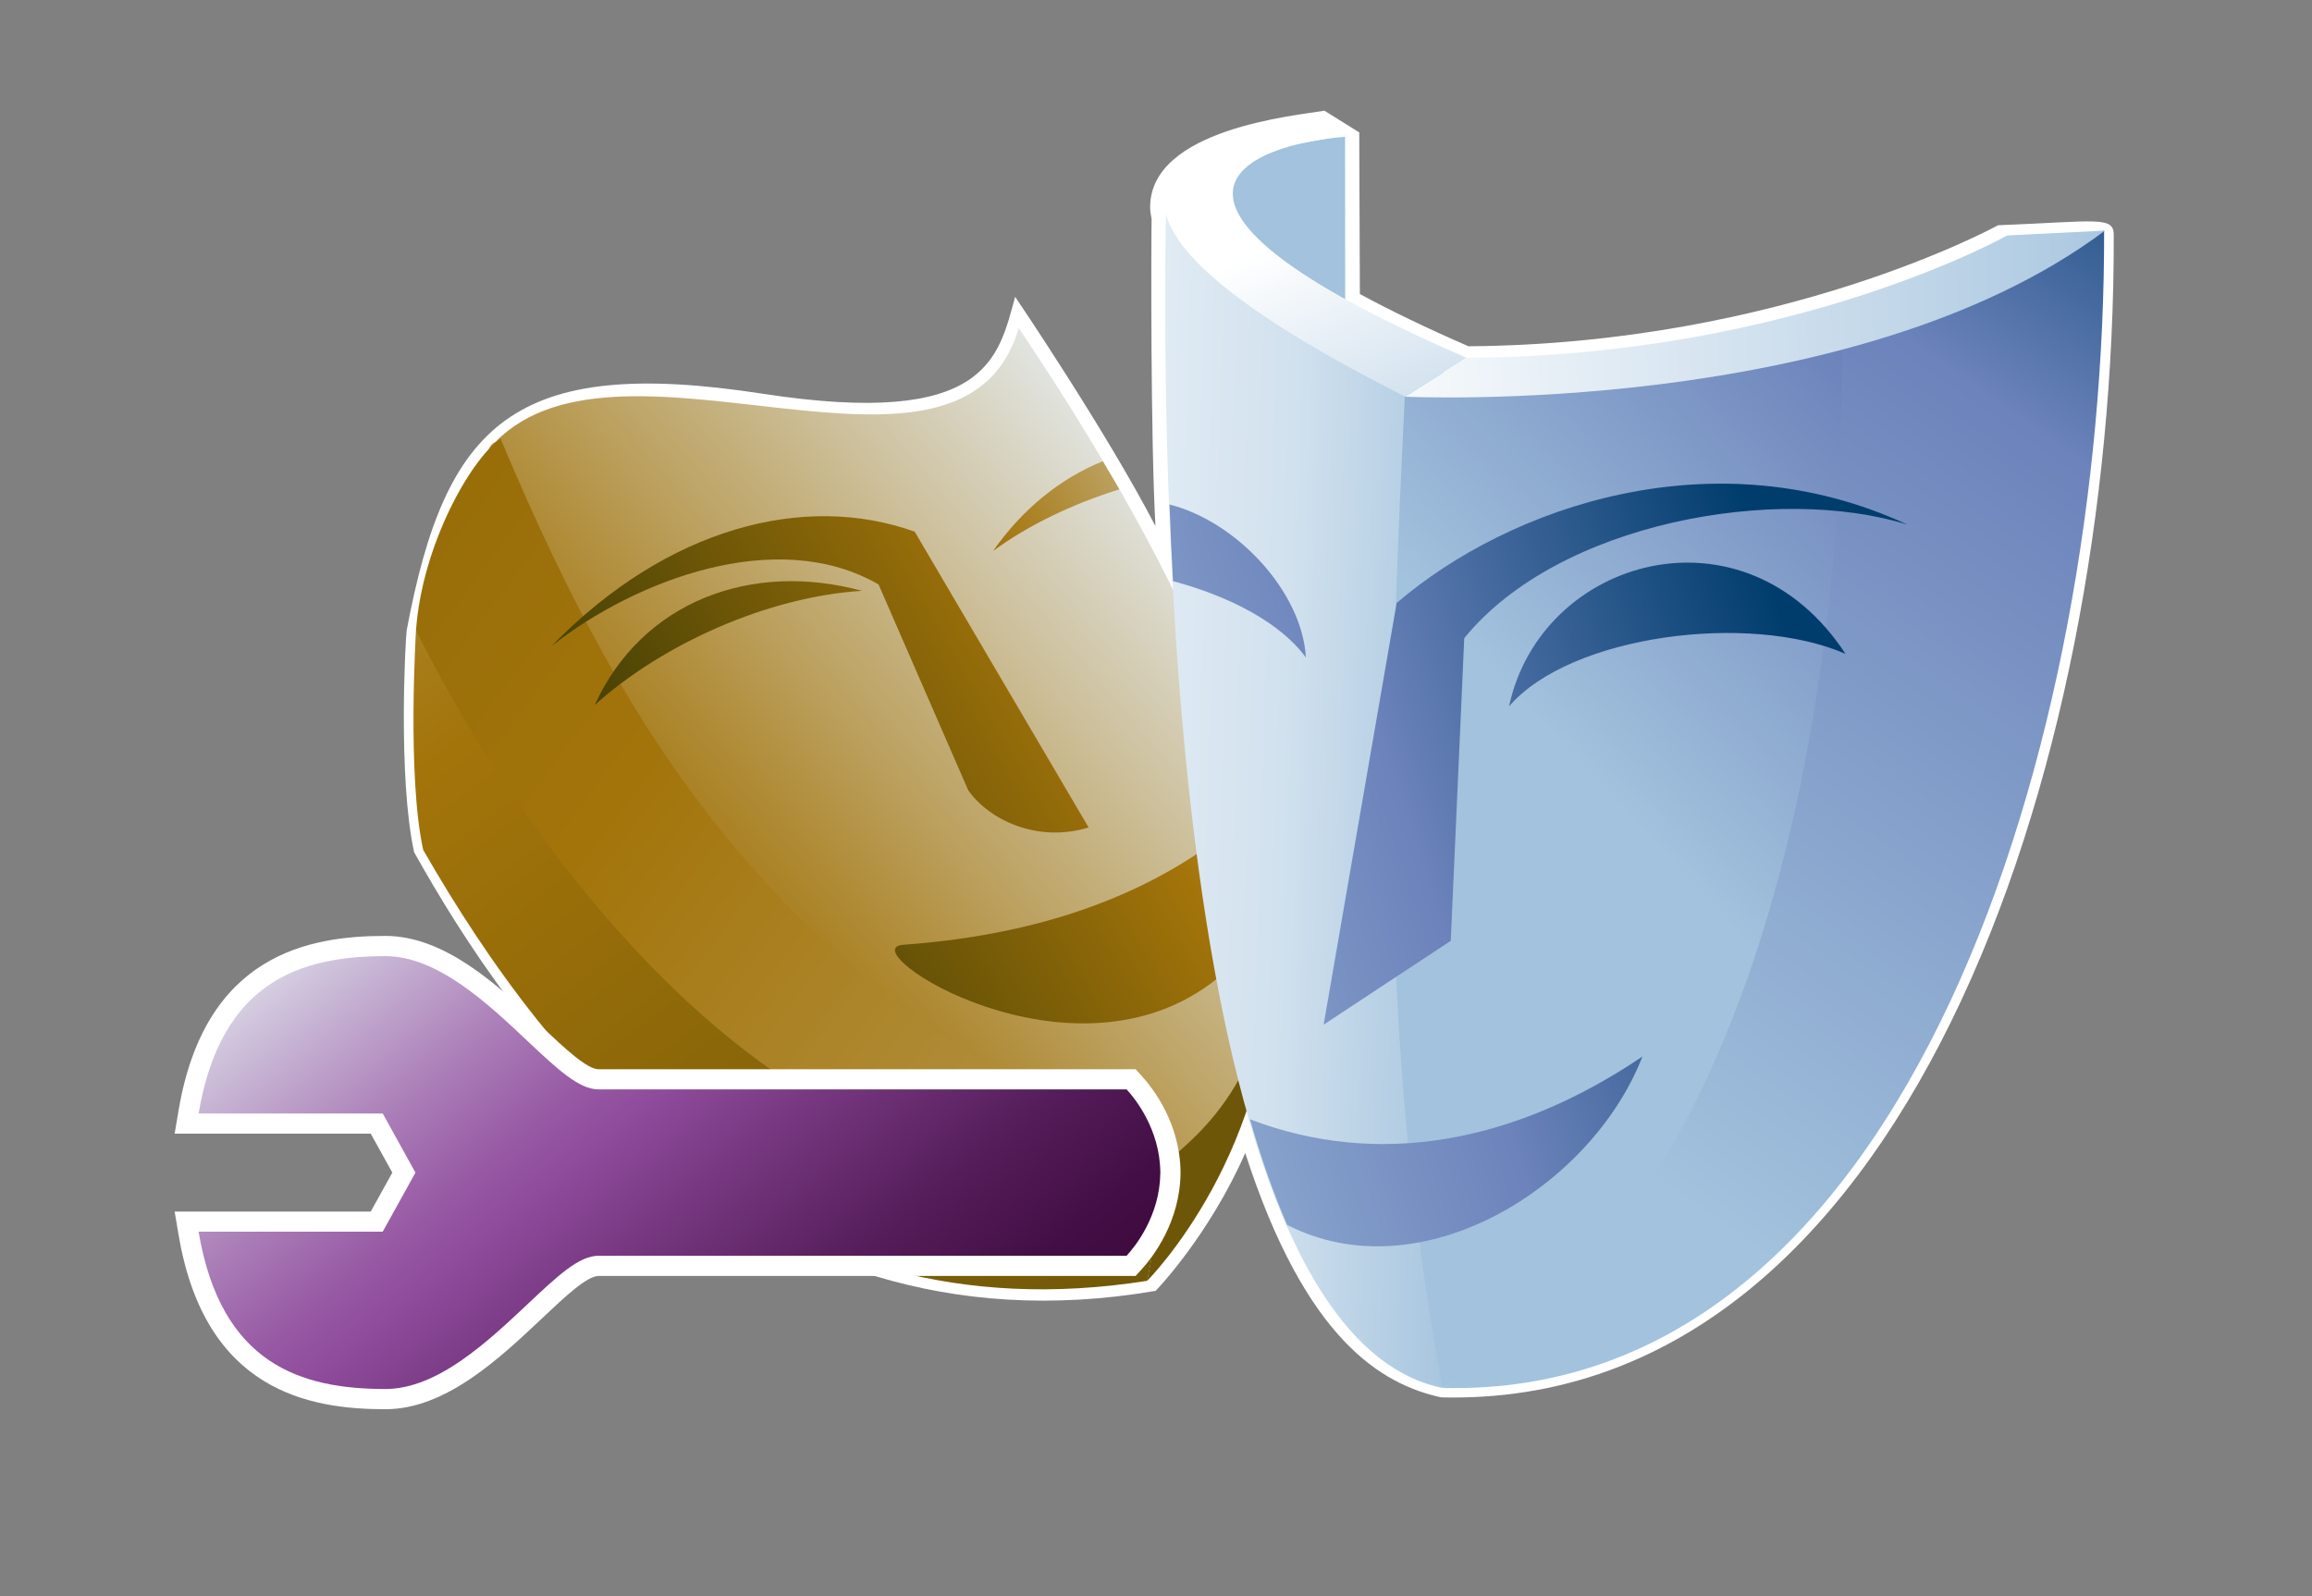 <?xml version="1.0" encoding="UTF-8"?>
<svg xmlns="http://www.w3.org/2000/svg" xmlns:xlink="http://www.w3.org/1999/xlink" contentScriptType="text/ecmascript" width="84" baseProfile="tiny" zoomAndPan="magnify" contentStyleType="text/css" viewBox="0 0 84 58" height="58" preserveAspectRatio="xMidYMid meet" version="1.1">
    <rect x="0" y="0" width="84" height="58" fill="#808080" stroke="none"/>
    <g>
        <g>
            <path fill="#ffffff" d="M 41.787 7.53 C 41.787 7.669 41.812 7.811 41.84 7.954 C 41.824 8.87 41.802 15.937 41.98 19.117 C 40.178 15.643 36.883 10.786 36.883 10.786 C 36.266 13.001 35.894 15.567 27.706 14.306 C 18.637 12.909 16.181 15.414 14.777 22.897 C 14.735 23.119 14.45 28.255 15.047 30.969 C 18.514 37.164 26.792 49.514 41.988 46.905 C 41.988 46.905 43.91 44.926 45.242 41.898 C 47.448 48.721 50.205 50.294 52.357 50.776 C 69.175 51.195 76.838 27.954 76.797 8.574 C 76.818 7.834 76.227 8.042 72.592 8.185 C 72.592 8.185 64.778 12.5 53.353 12.582 C 51.838 11.925 50.523 11.288 49.407 10.684 C 49.405 10.09 49.385 4.812 49.385 4.812 L 48.12 4.023 C 47.093 4.198 41.787 4.675 41.787 7.53 z "/>
            <linearGradient x1="-741.233" gradientTransform="matrix(1.19 0 0 -1.19 871.511 1343.988)" y1="1142.584" x2="-683.112" gradientUnits="userSpaceOnUse" y2="1065.648" xlink:type="simple" xlink:actuate="onLoad" id="XMLID_18_" xlink:show="other">
                <stop stop-color="#e6eef4" offset="0"/>
                <stop stop-color="#a3740a" offset="0.44"/>
                <stop stop-color="#474105" offset="0.94"/>
                <stop stop-color="#474105" offset="1"/>
            </linearGradient>
            <path fill="url(#XMLID_18_)" d="M 15.115 22.893 L 42.637 41.609 L 41.682 46.54 C 27.99 48.708 20.089 39.091 15.375 30.882 C 14.784 28.187 15.115 22.893 15.115 22.893 z "/>
            <path fill="#6d5607" d="M 41.682 46.539 C 41.682 46.539 46.433 41.792 46.211 34.299 L 42.491 42.138 L 41.682 46.539 z "/>
            <linearGradient x1="-695.918" gradientTransform="matrix(1.19 0 0 -1.19 871.511 1343.988)" y1="1113.507" x2="-710.792" gradientUnits="userSpaceOnUse" y2="1101.069" xlink:type="simple" xlink:actuate="onLoad" id="XMLID_19_" xlink:show="other">
                <stop stop-color="#e2e6e4" offset="0"/>
                <stop stop-color="#a3740a" offset="1"/>
            </linearGradient>
            <path fill="url(#XMLID_19_)" d="M 18.0 16.06 C 22.609 11.35 34.951 18.898 37.015 11.921 C 51.883 34.039 44.917 40.112 42.455 42.163 C 26.308 45.382 15.512 17.057 18.0 16.06 z "/>
            <linearGradient x1="-655.593" gradientTransform="matrix(1.19 0 0 -1.19 871.511 1343.988)" y1="1063.288" x2="-785.493" gradientUnits="userSpaceOnUse" y2="1160.328" xlink:type="simple" xlink:actuate="onLoad" id="XMLID_20_" xlink:show="other">
                <stop stop-color="#e6eef4" offset="0"/>
                <stop stop-color="#a3740a" offset="0.44"/>
                <stop stop-color="#474105" offset="0.94"/>
                <stop stop-color="#474105" offset="1"/>
            </linearGradient>
            <path fill="url(#XMLID_20_)" d="M 18.184 15.934 C 23.101 27.653 28.808 36.192 42.455 42.163 C 25.917 46.0 15.115 22.895 15.115 22.895 C 15.341 19.816 17.068 16.742 18.184 15.934 z "/>
            <linearGradient x1="-690.629" gradientTransform="matrix(1.19 0 0 -1.19 871.511 1343.988)" y1="1116.346" x2="-713.495" gradientUnits="userSpaceOnUse" y2="1103.029" xlink:type="simple" xlink:actuate="onLoad" id="XMLID_21_" xlink:show="other">
                <stop stop-color="#e6eef4" offset="0"/>
                <stop stop-color="#a3740a" offset="0.44"/>
                <stop stop-color="#474105" offset="0.94"/>
                <stop stop-color="#474105" offset="1"/>
            </linearGradient>
            <path fill="url(#XMLID_21_)" d="M 39.551 30.067 L 33.234 19.32 C 29.24 17.886 24.244 19.161 20.052 23.465 C 23.085 21.078 28.24 19.108 31.92 21.238 L 35.178 28.716 C 35.925 29.783 37.68 30.641 39.551 30.067 z "/>
            <linearGradient x1="-692.678" gradientTransform="matrix(1.19 0 0 -1.19 871.511 1343.988)" y1="1119.862" x2="-715.544" gradientUnits="userSpaceOnUse" y2="1106.546" xlink:type="simple" xlink:actuate="onLoad" id="XMLID_22_" xlink:show="other">
                <stop stop-color="#e6eef4" offset="0"/>
                <stop stop-color="#a3740a" offset="0.44"/>
                <stop stop-color="#474105" offset="0.94"/>
                <stop stop-color="#474105" offset="1"/>
            </linearGradient>
            <path fill="url(#XMLID_22_)" d="M 31.319 21.469 C 27.296 20.377 23.326 21.852 21.607 25.618 C 24.094 23.382 27.915 21.681 31.319 21.469 z "/>
            <linearGradient x1="-691.726" gradientTransform="matrix(1.19 0 0 -1.19 871.511 1343.988)" y1="1118.23" x2="-714.593" gradientUnits="userSpaceOnUse" y2="1104.913" xlink:type="simple" xlink:actuate="onLoad" id="XMLID_23_" xlink:show="other">
                <stop stop-color="#e6eef4" offset="0"/>
                <stop stop-color="#a3740a" offset="0.44"/>
                <stop stop-color="#474105" offset="0.94"/>
                <stop stop-color="#474105" offset="1"/>
            </linearGradient>
            <path fill="url(#XMLID_23_)" d="M 36.08 20.022 C 37.388 19.06 38.993 18.305 40.669 17.781 C 40.478 17.45 40.268 17.102 40.067 16.76 C 38.53 17.379 37.145 18.499 36.08 20.022 z "/>
            <linearGradient x1="-685.642" gradientTransform="matrix(1.19 0 0 -1.19 871.511 1343.988)" y1="1107.781" x2="-708.508" gradientUnits="userSpaceOnUse" y2="1094.465" xlink:type="simple" xlink:actuate="onLoad" id="XMLID_24_" xlink:show="other">
                <stop stop-color="#e6eef4" offset="0"/>
                <stop stop-color="#a3740a" offset="0.44"/>
                <stop stop-color="#474105" offset="0.94"/>
                <stop stop-color="#474105" offset="1"/>
            </linearGradient>
            <path fill="url(#XMLID_24_)" d="M 32.808 34.332 C 30.872 34.472 38.959 39.78 44.219 35.561 L 43.508 31.014 C 40.58 32.959 36.997 34.026 32.808 34.332 z "/>
            <polygon fill="#a2c2dd" points="44.072,14.527 48.873,11.112 48.869,4.907 44.428,5.742   "/>
            <linearGradient x1="-685.765" gradientTransform="matrix(1.19 0 0 -1.19 871.511 1343.988)" y1="1104.344" x2="-668.555" gradientUnits="userSpaceOnUse" y2="1120.424" xlink:type="simple" xlink:actuate="onLoad" id="XMLID_25_" xlink:show="other">
                <stop stop-color="#a2c2dd" offset="0"/>
                <stop stop-color="#a2c2dd" offset="0.1"/>
                <stop stop-color="#6c83bb" offset="0.71"/>
                <stop stop-color="#003d6d" offset="0.99"/>
                <stop stop-color="#003d6d" offset="1"/>
            </linearGradient>
            <path fill="url(#XMLID_25_)" d="M 52.409 50.433 C 67.356 42.359 67.038 15.974 67.065 12.467 L 51.081 13.622 C 48.448 34.486 51.316 49.492 52.409 50.433 z "/>
            <linearGradient x1="-707.803" gradientTransform="matrix(1.19 0 0 -1.19 871.511 1343.988)" y1="1105.377" x2="-686.972" gradientUnits="userSpaceOnUse" y2="1104.699" xlink:type="simple" xlink:actuate="onLoad" id="XMLID_26_" xlink:show="other">
                <stop stop-color="#ffffff" offset="0"/>
                <stop stop-color="#ffffff" offset="0.1"/>
                <stop stop-color="#d1e1ee" offset="0.7"/>
                <stop stop-color="#a2c2dd" offset="1"/>
            </linearGradient>
            <path fill="url(#XMLID_26_)" d="M 52.409 50.433 C 50.054 37.551 50.416 26.691 51.096 13.299 L 42.381 6.895 L 42.381 6.895 C 42.154 16.997 42.422 48.392 52.409 50.433 z "/>
            <linearGradient x1="-686.245" gradientTransform="matrix(1.19 0 0 -1.19 871.511 1343.988)" y1="1091.312" x2="-662.249" gradientUnits="userSpaceOnUse" y2="1125.427" xlink:type="simple" xlink:actuate="onLoad" id="XMLID_27_" xlink:show="other">
                <stop stop-color="#a2c2dd" offset="0"/>
                <stop stop-color="#a2c2dd" offset="0.1"/>
                <stop stop-color="#6c83bb" offset="0.71"/>
                <stop stop-color="#003d6d" offset="0.99"/>
                <stop stop-color="#003d6d" offset="1"/>
            </linearGradient>
            <path fill="url(#XMLID_27_)" d="M 76.447 8.379 L 66.914 11.462 C 66.966 13.597 67.749 41.574 52.409 50.433 C 69.52 50.859 76.494 26.538 76.447 8.379 z "/>
            <linearGradient x1="-693.6" gradientTransform="matrix(1.19 0 0 -1.19 871.511 1343.988)" y1="1124.228" x2="-687.866" gradientUnits="userSpaceOnUse" y2="1110.644" xlink:type="simple" xlink:actuate="onLoad" id="XMLID_28_" xlink:show="other">
                <stop stop-color="#ffffff" offset="0"/>
                <stop stop-color="#ffffff" offset="0.15"/>
                <stop stop-color="#a2c2dd" offset="1"/>
            </linearGradient>
            <path fill="url(#XMLID_28_)" d="M 53.283 13.001 C 40.076 7.279 45.304 5.238 48.935 4.965 L 48.006 4.383 C 43.827 4.957 36.229 6.928 51.054 14.413 L 53.283 13.001 z "/>
            <linearGradient x1="-696.419" gradientTransform="matrix(1.19 0 0 -1.19 871.511 1343.988)" y1="1119.09" x2="-665.476" gradientUnits="userSpaceOnUse" y2="1119.542" xlink:type="simple" xlink:actuate="onLoad" id="XMLID_29_" xlink:show="other">
                <stop stop-color="#ffffff" offset="0"/>
                <stop stop-color="#ffffff" offset="0.15"/>
                <stop stop-color="#a2c2dd" offset="1"/>
            </linearGradient>
            <path fill="url(#XMLID_29_)" d="M 51.055 14.414 C 51.055 14.414 67.367 15.21 76.479 8.379 L 72.926 8.555 C 72.926 8.555 65.15 12.947 53.283 13.001 L 51.055 14.414 z "/>
            <linearGradient x1="-718.083" gradientTransform="matrix(1.19 0 0 -1.19 871.511 1343.988)" y1="1095.669" x2="-677.445" gradientUnits="userSpaceOnUse" y2="1108.995" xlink:type="simple" xlink:actuate="onLoad" id="XMLID_30_" xlink:show="other">
                <stop stop-color="#ffffff" offset="0"/>
                <stop stop-color="#a2c2dd" offset="0.35"/>
                <stop stop-color="#6c83bb" offset="0.7"/>
                <stop stop-color="#003d6d" offset="1"/>
            </linearGradient>
            <path fill="url(#XMLID_30_)" d="M 50.743 21.911 C 54.868 18.374 62.331 15.825 69.301 19.063 C 64.587 17.591 56.636 18.966 53.199 23.189 L 52.709 34.186 L 48.091 37.233 L 50.743 21.911 z "/>
            <linearGradient x1="-720.378" gradientTransform="matrix(1.19 0 0 -1.19 871.511 1343.988)" y1="1102.662" x2="-679.737" gradientUnits="userSpaceOnUse" y2="1115.989" xlink:type="simple" xlink:actuate="onLoad" id="XMLID_31_" xlink:show="other">
                <stop stop-color="#ffffff" offset="0"/>
                <stop stop-color="#a2c2dd" offset="0.35"/>
                <stop stop-color="#6c83bb" offset="0.7"/>
                <stop stop-color="#003d6d" offset="1"/>
            </linearGradient>
            <path fill="url(#XMLID_31_)" d="M 47.446 23.892 C 47.311 21.512 44.943 18.954 42.491 18.332 C 42.523 19.241 42.566 20.168 42.617 21.116 C 44.683 21.672 46.521 22.628 47.446 23.892 z "/>
            <linearGradient x1="-714.66" gradientTransform="matrix(1.19 0 0 -1.19 871.511 1343.988)" y1="1085.226" x2="-674.019" gradientUnits="userSpaceOnUse" y2="1098.552" xlink:type="simple" xlink:actuate="onLoad" id="XMLID_32_" xlink:show="other">
                <stop stop-color="#ffffff" offset="0"/>
                <stop stop-color="#a2c2dd" offset="0.35"/>
                <stop stop-color="#6c83bb" offset="0.7"/>
                <stop stop-color="#003d6d" offset="1"/>
            </linearGradient>
            <path fill="url(#XMLID_32_)" d="M 59.673 38.391 C 54.992 41.555 50.049 42.444 45.412 40.671 C 45.809 42.056 46.257 43.346 46.763 44.508 C 51.627 47.0 57.831 43.129 59.673 38.391 z "/>
            <linearGradient x1="-718.606" gradientTransform="matrix(1.19 0 0 -1.19 871.511 1343.988)" y1="1097.265" x2="-677.969" gradientUnits="userSpaceOnUse" y2="1110.59" xlink:type="simple" xlink:actuate="onLoad" id="XMLID_33_" xlink:show="other">
                <stop stop-color="#ffffff" offset="0"/>
                <stop stop-color="#a2c2dd" offset="0.35"/>
                <stop stop-color="#6c83bb" offset="0.7"/>
                <stop stop-color="#003d6d" offset="1"/>
            </linearGradient>
            <path fill="url(#XMLID_33_)" d="M 67.051 23.759 C 63.577 22.241 57.066 23.064 54.827 25.667 C 55.988 20.244 63.382 18.152 67.051 23.759 z "/>
            <path fill="#ffffff" d="M 14.003 34.008 C 11.24 34.008 7.45 34.664 6.49 40.338 L 6.345 41.194 C 6.345 41.194 12.716 41.194 13.47 41.194 C 13.699 41.603 14.038 42.216 14.254 42.609 C 14.038 43.001 13.699 43.613 13.47 44.024 C 12.715 44.024 6.345 44.024 6.345 44.024 L 6.49 44.88 C 7.449 50.55 11.24 51.207 14.003 51.207 C 16.184 51.207 18.128 49.379 19.688 47.91 C 20.531 47.112 21.328 46.364 21.749 46.364 L 41.26 46.364 L 41.477 46.124 C 41.895 45.666 42.868 44.404 42.891 42.64 L 42.891 42.576 C 42.87 40.812 41.896 39.55 41.477 39.092 L 41.26 38.853 L 21.748 38.853 C 21.328 38.853 20.529 38.103 19.689 37.312 C 18.127 35.836 16.185 34.008 14.003 34.008 z "/>
            <linearGradient x1="-721.427" gradientTransform="matrix(1.19 0 0 -1.19 871.511 1343.988)" y1="1104.259" x2="-703.759" gradientUnits="userSpaceOnUse" y2="1082.999" xlink:type="simple" xlink:actuate="onLoad" id="XMLID_34_" xlink:show="other">
                <stop stop-color="#e6edf3" offset="0"/>
                <stop stop-color="#cabad7" offset="0.12"/>
                <stop stop-color="#ab7eb8" offset="0.27"/>
                <stop stop-color="#9759a4" offset="0.38"/>
                <stop stop-color="#8f4b9c" offset="0.44"/>
                <stop stop-color="#73357c" offset="0.57"/>
                <stop stop-color="#551d5a" offset="0.72"/>
                <stop stop-color="#430e45" offset="0.85"/>
                <stop stop-color="#3c093d" offset="0.94"/>
                <stop stop-color="#3c093d" offset="1"/>
            </linearGradient>
            <path fill="url(#XMLID_34_)" d="M 42.159 42.609 C 42.159 42.601 42.161 42.593 42.161 42.586 L 42.157 42.586 C 42.139 41.048 41.259 39.94 40.933 39.585 C 40.523 39.585 21.748 39.585 21.748 39.585 C 21.034 39.585 20.26 38.855 19.183 37.844 C 17.718 36.461 15.894 34.743 14.003 34.743 C 10.936 34.743 8.03 35.644 7.215 40.46 C 8.366 40.46 13.905 40.46 13.905 40.46 L 15.094 42.609 L 13.905 44.756 C 13.905 44.756 8.366 44.756 7.215 44.756 C 8.026 49.572 10.933 50.472 14.003 50.472 C 15.895 50.472 17.718 48.753 19.183 47.374 C 20.26 46.361 21.034 45.63 21.748 45.63 C 21.748 45.63 40.523 45.63 40.933 45.63 C 41.257 45.277 42.14 44.167 42.157 42.628 L 42.161 42.628 C 42.161 42.623 42.159 42.616 42.159 42.609 z "/>
        </g>
        <rect width="84" fill="none" height="58"/>
    </g>
</svg>
